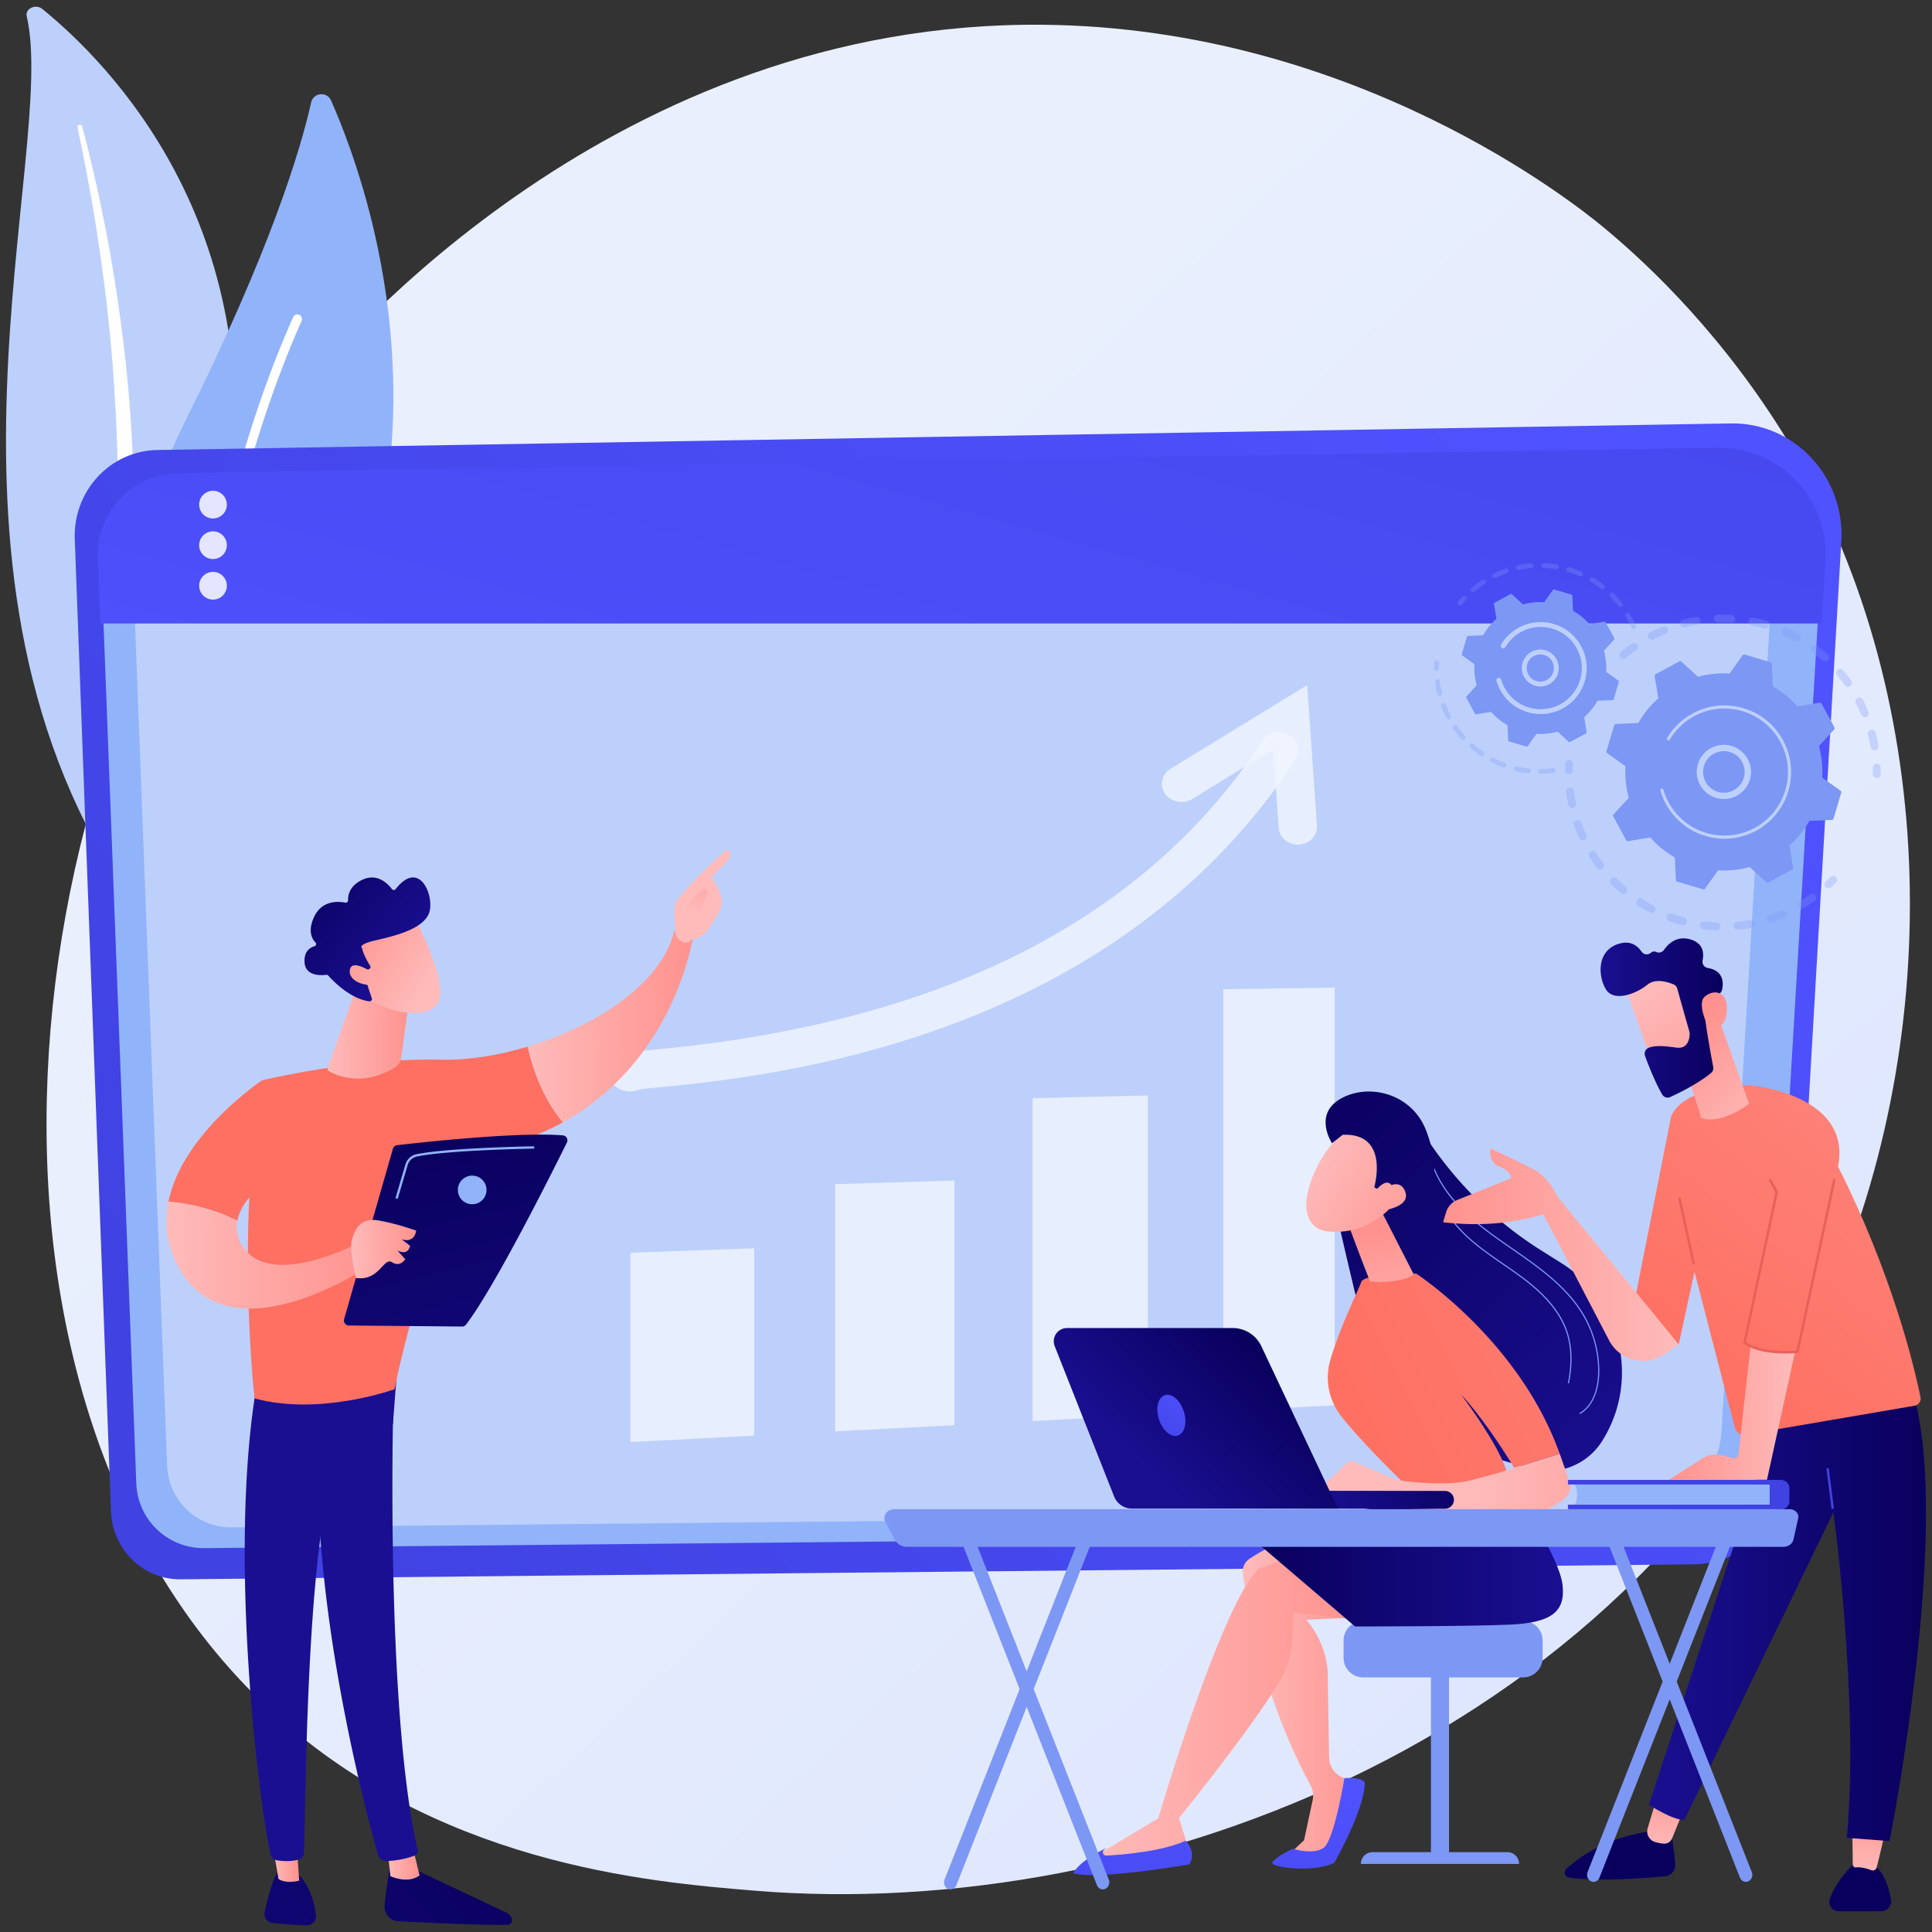 <svg width="266" height="266" fill="none" xmlns="http://www.w3.org/2000/svg"><rect width="100%" height="100%" fill="#333333" stroke="none"/><path d="M252.202 177.916c-25.99 60.748-94.594 86.841-148.347 82.392-14.677-1.215-44.206-3.659-67.263-25.463-44.28-41.874-37.46-129.402 4.928-180.933 5.458-6.636 43.243-51.098 102.123-50.503 43.109.436 73.366 24.787 77.045 27.821 4.648 3.832 14.9 12.94 24.138 27.387 21.708 33.947 23.617 81.338 7.376 119.299z" fill="url(#paint0_linear)"/><path d="M3.68 2.242C3.435 1.192 4.91.495 5.816 1.228c9.18 7.444 31.238 29.737 25.74 68.695-6.896 48.878 4.895 66.714 19.572 77.593 0 0-20.157-5.116-32.839-23.214C-12.848 79.868 8.064 20.903 3.681 2.242z" fill="#BDD0FB"/><path d="M10.667 17.509c1.148 5.44 2.172 10.899 2.963 16.382a233.698 233.698 0 011.888 16.48c.408 5.508.696 11.021.712 16.536.045 5.515-.184 11.026-.437 16.558-.216 5.53-.471 11.1-.066 16.709.398 5.597 1.576 11.244 3.914 16.538.585 1.319 1.2 2.634 1.898 3.905a64.817 64.817 0 002.171 3.785 59.74 59.74 0 005.208 7.163c3.88 4.55 8.558 8.585 13.712 12 .542.36 1.32.272 1.736-.197.409-.46.317-1.115-.2-1.479l-.003-.003a81.46 81.46 0 01-3.604-2.65c-.591-.45-1.158-.921-1.734-1.384-.555-.48-1.133-.943-1.67-1.438a59.372 59.372 0 01-6.056-6.223c-3.7-4.375-6.662-9.249-8.906-14.303a48.34 48.34 0 01-2.596-7.794c-.633-2.653-1.032-5.352-1.252-8.072-.441-5.445-.242-10.96-.072-16.49.163-5.533.282-11.093.136-16.65a200.727 200.727 0 00-.366-8.327c-.08-1.387-.192-2.772-.3-4.157a264.798 264.798 0 00-.404-4.15 233.203 233.203 0 00-2.378-16.522c-1.023-5.477-2.212-10.93-3.644-16.333-.04-.154-.219-.25-.397-.215-.174.034-.284.18-.253.33z" fill="#fff"/><path d="M27.462 119.237c-1.125 1.194-3.105.851-3.782-.644-3.737-8.249-12.191-32.526 1.772-60.495C37.244 34.48 41.394 20.552 42.84 14.1c.306-1.364 2.176-1.545 2.74-.266 6.228 14.115 22.671 62.128-18.117 105.404z" fill="#91B3FA"/><path d="M25.418 118.367a.641.641 0 01-.754-.641c.005-.401.786-40.495 15.698-74.076a.641.641 0 011.171.52c-14.803 33.337-15.582 73.177-15.589 73.576a.641.641 0 01-.526.621z" fill="#fff"/><path d="M21.645 61.958l216.663-3.661c8.723-.147 15.724 7.334 15.206 16.249l-7.458 128.249c-.408 7.019-6.054 12.517-12.922 12.585l-208.266 2.06c-5.144.051-9.394-4.097-9.59-9.359L10.295 74.229c-.246-6.624 4.875-12.161 11.35-12.27z" fill="url(#paint1_linear)"/><path d="M24.966 65.225l211.008-3.483c8.495-.14 15.314 6.978 14.809 15.46l-7.263 122.016c-.398 6.678-5.896 11.909-12.585 11.973l-202.83 1.96a9.258 9.258 0 01-9.34-8.904L13.912 76.899c-.24-6.302 4.748-11.57 11.054-11.674z" fill="#91B3FA"/><path d="M28.912 69.431l200.93-3.317c8.089-.133 14.582 6.644 14.102 14.72l-6.917 116.19a12.121 12.121 0 01-11.984 11.401l-193.142 1.866a8.815 8.815 0 01-8.893-8.479L18.386 80.548c-.228-6.002 4.521-11.018 10.526-11.117z" fill="#BDD0FB"/><path d="M236.462 61.641L24.569 65.14c-6.332.105-11.34 5.394-11.1 11.723l.342 8.977h237.005l.517-8.674c.507-8.517-6.341-15.665-14.871-15.524z" fill="url(#paint2_linear)"/><path opacity=".85" d="M31.233 69.478a1.906 1.906 0 11-3.812 0 1.906 1.906 0 013.812 0zm0 5.585a1.906 1.906 0 11-3.812 0 1.906 1.906 0 013.812 0zm0 5.584a1.906 1.906 0 11-3.812 0 1.906 1.906 0 013.812 0z" fill="#fff"/><g opacity=".8" fill="#fff"><path opacity=".8" d="M103.828 197.656l-17.023.888v-26.065l17.023-.611v25.788zm27.576-1.44l-16.429.858v-34.036l16.429-.501v33.679zm26.63-1.39l-15.867.828v-44.457l15.867-.37v43.999zm25.729-1.343l-15.332.8v-58.087l15.332-.212v57.499zm-6.251-92.34c-1.248-.72-2.882-.369-3.642.794a84.857 84.857 0 01-2.535 3.651c-16.329 22.194-43.163 35.343-80.905 38.896-1.23.115-2.202.204-2.922.297-.47.062-1.14.151-1.794.413-.657.262-1.287.706-1.656 1.483-.64 1.35.075 2.873 1.59 3.406.377.133.772.191 1.154.182a3.412 3.412 0 001.253-.271c.55-.084 1.736-.2 2.882-.311 6.91-.675 22.851-2.224 39.948-8.588 19.161-7.132 34.126-18.096 44.779-32.612a83.061 83.061 0 002.731-3.939c.76-1.159.364-2.682-.883-3.401z"/><path opacity=".8" d="M178.685 116.294c-1.382.001-2.547-1.003-2.638-2.312l-.754-10.835-11.122 6.857c-1.237.761-2.913.449-3.744-.701-.832-1.151-.498-2.703.743-3.464l18.806-11.519 1.342 19.346c.094 1.359-1.006 2.533-2.46 2.623a3.362 3.362 0 01-.173.005z"/></g><path d="M199.501 229.203h-2.488v26.906h2.488v-26.906z" fill="#7D97F4"/><path d="M209.153 256.628h-21.792c0-.894.726-1.62 1.62-1.62h18.552c.895 0 1.62.726 1.62 1.62zm3.234-28.359a2.684 2.684 0 01-2.676 2.676h-22.047a2.684 2.684 0 01-2.676-2.676v-2.419a2.684 2.684 0 012.676-2.676h22.047a2.684 2.684 0 012.676 2.676v2.419z" fill="#7D97F4"/><path d="M179.889 211.263s-3.697.573-7.853 3.352a2.07 2.07 0 00-.915 1.98c.498 3.943 2.544 16.703 9.293 29.167.356.657.458 1.422.301 2.153l-1.173 5.456-2.174 2.039h5.6l3.729-10.091-1.594-.504a3.017 3.017 0 01-2.107-2.825l-.187-10.824c.159-4.823-2.957-8.15-2.957-8.15l8.944-.435-8.907-11.318z" fill="url(#paint3_linear)"/><path d="M175.181 256.394c-.51.668 5.489 1.548 8.52.088 0 0 4.202-7.31 4.202-11.074 0 0-.334-.767-2.801-.593 0 0-1.41 8.655-2.9 9.625-1.49.97-4.168.098-4.168.098s-2.101.871-2.853 1.856z" fill="url(#paint4_linear)"/><path d="M187.664 223.174c-.048-.082-9.63-1.152-9.63-1.152s.314 2.914-.666 6.924c-.98 4.011-15.048 21.386-15.048 21.386l1.475 4.677c-4.561 1.588-9.047 1.842-13.462.809l9.142-5.486s8.555-29.156 13.796-34.357l9.605-3.323 4.788 10.522z" fill="url(#paint5_linear)"/><path d="M209.152 206.21s5.521 8.211 5.974 11.956c.453 3.746-1.512 5.268-7.305 5.519-5.792.251-21.256.246-21.256.246l-13.198-11.279s9.618-3.432 12.119-4.402c2.501-.971 23.666-2.04 23.666-2.04z" fill="url(#paint6_linear)"/><path d="M163.237 253.434s1.588 1.538.515 3.249c0 0-12.58 2.23-15.996 1.218 0 0 .71-1.618 4.556-3.461l-.284.218c-.359.276-.149.85.303.824 2.535-.144 7.78-.609 10.906-2.048z" fill="url(#paint7_linear)"/><path d="M184.107 167.304c0 .765 6.891 29.094 6.891 29.094l19.632 5.774a8.82 8.82 0 009.953-3.763c5.225-8.297 2.729-19.259-5.573-24.477l-2.78-1.748a52.187 52.187 0 01-15.047-14.351l-1.047-1.503-12.029 10.974z" fill="url(#paint8_linear)"/><path d="M217.546 194.675a.08.08 0 01-.068-.039.08.08 0 01.027-.11c2.322-1.395 2.545-4.564 2.533-5.861a15.22 15.22 0 00-1.979-7.357c-2.284-4.026-6.237-6.764-10.06-9.412l-.792-.549c-3.908-2.719-8.224-6.019-9.982-10.801a.08.08 0 11.15-.055c1.742 4.737 6.036 8.02 9.923 10.725l.792.549c3.838 2.658 7.806 5.406 10.109 9.463a15.401 15.401 0 011.999 7.435c.012 1.325-.217 4.562-2.61 6a.081.081 0 01-.042.012z" fill="#7D97F4"/><path d="M215.954 190.461a.077.077 0 01-.015-.002.08.08 0 01-.064-.094c.517-2.627.44-4.972-.229-6.971-1.209-3.617-4.421-6.25-7.084-8.14-.536-.38-1.09-.761-1.625-1.129-2.471-1.701-5.026-3.459-6.881-5.857a.08.08 0 11.126-.098c1.84 2.378 4.385 4.129 6.846 5.823.535.368 1.089.749 1.626 1.13 2.683 1.904 5.92 4.559 7.144 8.22.678 2.026.757 4.399.234 7.053a.08.08 0 01-.078.065z" fill="#7D97F4"/><path d="M194.223 205.122s-6.429-6.121-9.593-10.175a8.603 8.603 0 01-1.457-7.743c1.445-4.867 4.012-9.908 4.246-10.693.359-1.203 7.568-1.153 7.568-1.153s14.184 9.206 19.757 24.8l-6.259 1.949s-3.703-6.214-7.363-10.164c0 0 6.332 8.365 6.555 11.789l-13.454 1.39z" fill="url(#paint9_linear)"/><path d="M185.482 168.138c.075.25 3.022 8.139 3.169 8.268.147.13 4.126.343 5.999-.937l-4.646-9.086-4.522 1.755z" fill="url(#paint10_linear)"/><path d="M181.126 205.577l4.723-4.553 6.534 2.761s6.504 1.007 10.227 0l3.722-1.008 8.412-2.619 1.321 3.734c.336.948-.001 2-.821 2.583-.728.517-1.581 1.085-2.125 1.323-1.107.484-27.307-.335-27.307-.335l-4.686-1.886z" fill="url(#paint11_linear)"/><path d="M186.247 155.092s-3.408 1.672-5.495 6.852c-2.088 5.18-.183 7.409 2.062 7.602 2.245.194 5.573-.044 8.91-3.503 3.338-3.459-1.038-12.957-5.477-10.951z" fill="url(#paint12_linear)"/><path d="M189.203 163.484s2.215-7.531-4.334-7.247l-1.479 1.164s-2.633-3.957 1.197-6.134c3.83-2.177 9.809-.772 11.788 4.443 1.979 5.214 1.192 8.699-1.454 11.397-2.646 2.699-3.96-.116-3.96-.116s1.385-2.462.694-3.698c-.691-1.237-2.03.379-2.03.379l-.422-.188z" fill="url(#paint13_linear)"/><path d="M189.226 164.801s3.05-3.244 4.166-.918c1.115 2.326-3.033 2.9-4.597 2.989l.431-2.071z" fill="url(#paint14_linear)"/><path d="M199 207.723l-.063.002-27.398-.03a1.227 1.227 0 01-1.226-1.228c.001-.677.553-1.237 1.228-1.225l27.399.03a1.226 1.226 0 01.06 2.451z" fill="url(#paint15_linear)"/><path d="M146.908 182.847h22.818c1.683 0 3.215.971 3.933 2.494l10.549 22.368h-28.357a2.644 2.644 0 01-2.458-1.672l-8.18-20.698a1.823 1.823 0 011.695-2.492z" fill="url(#paint16_linear)"/><path d="M162.984 194.316c.494 1.536.129 3.028-.816 3.332-.945.304-2.112-.695-2.607-2.231-.494-1.536-.129-3.028.816-3.332.945-.305 2.112.694 2.607 2.231z" fill="url(#paint17_linear)"/><path d="M230.237 253.237s.287 1.596.401 3.492a1.504 1.504 0 01-1.356 1.587c-2.804.272-9.188.775-13.264.186a.684.684 0 01-.375-1.177c1.68-1.565 5.739-4.611 12.42-5.277l2.174 1.189z" fill="url(#paint18_linear)"/><path d="M231.632 249.637l-1.418 3.476a1.158 1.158 0 01-1.189.718 6.314 6.314 0 01-1.159-.224 1.522 1.522 0 01-1.012-1.892l1.07-3.58 3.708 1.502z" fill="url(#paint19_linear)"/><path d="M255.873 256.005s-2.84 2.375-3.946 5.423c-.304.838.339 1.721 1.231 1.721H259c.856 0 1.511-.77 1.362-1.612-.372-2.104-1.445-5.523-4.489-5.532z" fill="url(#paint20_linear)"/><path d="M259.39 252.913s-.573 2.538-1.014 4.216a.537.537 0 01-.702.365c-.884-.316-1.603-.456-2.126-.385-.242.032-.453-.169-.456-.413l-.055-4.216 4.353.433z" fill="url(#paint21_linear)"/><path d="M244.289 195.792l-17.27 52.687s3.313 2.17 4.891 2.079l20.513-42.342s3.589 26.09 1.85 44.82l5.875.448s9.554-47.866 2.318-64.26l-18.177 6.568z" fill="url(#paint22_linear)"/><path d="M252.311 207.76l.021-.001a.166.166 0 00.145-.187l-.67-5.319a.167.167 0 00-.332.041l.671 5.32c.01.085.082.146.165.146z" fill="url(#paint23_linear)"/><path d="M241.051 149.43s13.992 1.243 12.013 11.212c0 0 7.735 14.556 11.351 31.702a1.01 1.01 0 01-.818 1.199l-23.302 3.989a1.254 1.254 0 01-1.426-.922l-5.568-21.517-2.169 10.004-6.894-1.796 5.803-29.398c0 .001.81-4.288 11.01-4.473z" fill="url(#paint24_linear)"/><path d="M233.183 174.13a.173.173 0 00.17-.21l-1.942-8.919a.174.174 0 00-.34.074l1.943 8.919a.173.173 0 00.169.136z" fill="url(#paint25_linear)"/><path d="M234.59 200.67a3.325 3.325 0 012.406-.313l1.621.403a.587.587 0 00.726-.504l1.677-14.933c2.098.996 5.124.877 6.123.805l-3.862 17.604h-13.512l4.821-3.062z" fill="url(#paint26_linear)"/><path d="M198.687 168.279l.408-1.357a2.686 2.686 0 011.57-1.718l7.387-2.97s.111-.948-1.561-1.592c-1.672-.643-1.282-2.516-1.282-2.516s2.285 1.042 5.63 2.695c1.913.945 2.986 2.614 3.555 3.871l16.738 20.405-1.965 1.35a5.247 5.247 0 01-7.607-1.867l-9.068-17.388c-4.552 1.368-9.159 1.629-13.805 1.087z" fill="url(#paint27_linear)"/><path d="M236.518 139.911l4.304 12.045s-3.811 2.979-6.592 1.972l-2.168-6.904c0-.001 1.656-8.439 4.456-7.113z" fill="url(#paint28_linear)"/><path d="M223.674 135.586c0 .185 4.145 11.735 4.145 11.735l6.545-2.507-2.303-11.531s-8.387-.805-8.387 2.303z" fill="url(#paint29_linear)"/><path d="M230.914 136.092l1.687 5.975a.843.843 0 01.033.234c.001.487-.12 2.164-1.828 1.936-1.55-.207-2.968-.373-3.869.052a.866.866 0 00-.447 1.077c.377 1.049 1.27 3.398 2.357 5.32a.865.865 0 001.113.356c1.229-.559 3.788-1.811 5.611-3.3a.867.867 0 00.307-.833c-.287-1.528-1.141-6.177-1.179-7.509-.035-1.251 1.368-2.206 1.986-2.564a.856.856 0 00.401-.539c.194-.805.359-2.627-1.965-3.028a.87.87 0 01-.705-1.033c.197-.963.134-2.38-1.694-2.901-1.858-.531-3.027.588-3.621 1.445a.867.867 0 01-1.076.287c-.219-.098-.484-.102-.769.138-.384.324-.968.225-1.25-.19-.542-.797-1.526-1.593-3.192-1.054-2.957.956-2.815 4.365-1.732 6.219 1.084 1.853 4.231.633 5.721-.595 1.132-.933 2.857-.375 3.618-.053a.86.86 0 01.493.56z" fill="url(#paint30_linear)"/><path d="M235.292 141.581s-1.75-3.31-.593-4.35c1.157-1.039 3.118-.869 3.065 1.72-.065 3.219-2.472 2.63-2.472 2.63z" fill="url(#paint31_linear)"/><path d="M245.785 186.351c.955 0 1.636-.072 1.71-.08l.124-.014 5.095-23.755a.174.174 0 00-.133-.206.172.172 0 00-.206.133l-5.042 23.508c-.759.067-4.808.336-6.945-1.178l4.413-20.638-.921-1.736a.173.173 0 00-.234-.072.173.173 0 00-.072.234l.862 1.625-4.434 20.733.088.066c1.545 1.161 4.033 1.38 5.695 1.38z" fill="url(#paint32_linear)"/><path d="M216.696 207.169h26.965v-2.783h-26.965c.577 0 .577 2.783 0 2.783z" fill="#91B3FA"/><path d="M243.567 207.169a.095.095 0 00.094-.095v-2.594a.094.094 0 00-.094-.094h-27.599a.095.095 0 01-.094-.094v-.441c0-.052.042-.094.094-.094h29.237c.643 0 1.165.521 1.165 1.164v1.779c0 .606-.492 1.098-1.098 1.098h-29.304a.095.095 0 01-.094-.095v-.44c0-.052.042-.094.094-.094h27.599z" fill="url(#paint33_linear)"/><path d="M130.866 260.132a.814.814 0 01-.35-.079c-.451-.211-.659-.781-.465-1.273l18.618-47.239c.193-.491.715-.718 1.166-.507.45.211.658.781.465 1.273l-18.618 47.239c-.144.367-.472.586-.816.586z" fill="#7D97F4"/><path d="M151.84 260.133c-.344 0-.671-.22-.816-.587l-18.618-47.239c-.193-.492.015-1.062.465-1.273.45-.212.972.015 1.166.507l18.618 47.24c.194.491-.014 1.061-.464 1.273a.837.837 0 01-.351.079zm67.557-1.036a.83.83 0 01-.35-.079c-.45-.212-.659-.782-.465-1.273l18.618-47.24c.194-.491.715-.718 1.166-.507.451.212.659.781.465 1.273l-18.618 47.239c-.144.367-.472.587-.816.587z" fill="#7D97F4"/><path d="M240.371 259.097c-.344 0-.672-.22-.816-.587l-18.618-47.239c-.194-.492.015-1.061.465-1.273.45-.211.972.016 1.166.507l18.618 47.24c.194.491-.014 1.061-.465 1.273a.83.83 0 01-.35.079z" fill="#7D97F4"/><path d="M247.577 209.044a.96.96 0 00-.257-.875 1.297 1.297 0 00-.94-.386H123.164c-.479 0-.924.212-1.182.563-.258.35-.292.791-.092 1.169l1.336 2.513c.306.576.968.944 1.697.944h120.612c.678 0 1.261-.418 1.39-.997l.652-2.931z" fill="#7D97F4"/><path opacity=".3" d="M223.042 90.498a.544.544 0 01.099-.721c.469-.397.963-.78 1.467-1.137a.544.544 0 01.759.13l.006.008a.545.545 0 01-.135.75c-.479.34-.948.703-1.394 1.08a.544.544 0 01-.802-.11zm3.94-2.638a.544.544 0 01.198-.79 21.35 21.35 0 011.681-.785.545.545 0 11.418 1.004c-.539.225-1.076.476-1.596.747a.545.545 0 01-.701-.176zm4.423-1.706a.544.544 0 01.312-.833 21.726 21.726 0 011.814-.39.545.545 0 01.184 1.072 20.59 20.59 0 00-1.723.372.543.543 0 01-.587-.22zm4.693-.673a.544.544 0 01.434-.85c.617-.018 1.241-.01 1.856.024a.544.544 0 01-.06 1.087 20.653 20.653 0 00-1.763-.023.545.545 0 01-.467-.238zm4.726.39a.544.544 0 01.555-.84 21.61 21.61 0 011.804.434.544.544 0 11-.299 1.047c-.564-.162-1.141-.3-1.715-.413a.544.544 0 01-.345-.228zm4.522 1.426a.545.545 0 01.67-.805c.563.25 1.123.527 1.663.823a.544.544 0 11-.524.954 20.62 20.62 0 00-1.58-.781.542.542 0 01-.229-.191zm12.291 15.759a.52.52 0 01-.086-.213c-.1-.576-.226-1.156-.375-1.723a.545.545 0 011.053-.277c.157.597.29 1.208.394 1.814a.543.543 0 01-.986.399zm-8.2-13.369a.544.544 0 01.776-.742c.493.369.977.763 1.437 1.173a.545.545 0 01-.724.813 20.229 20.229 0 00-1.365-1.114.558.558 0 01-.124-.13zm6.871 8.818a.602.602 0 01-.052-.096 20.653 20.653 0 00-.75-1.597.545.545 0 01.965-.504c.285.547.551 1.112.789 1.68a.544.544 0 01-.952.517zm-3.417-5.573a.545.545 0 01.865-.658c.399.47.782.962 1.139 1.465l.007.01a.545.545 0 01-.893.62c-.34-.477-.704-.945-1.083-1.39a.845.845 0 01-.035-.047zm5.052 13.934a.547.547 0 01-.094-.312c.003-.28 0-.566-.008-.848a.543.543 0 111.087-.033c.01.297.013.597.01.892a.545.545 0 01-.995.301zm-6.635 15.208a.545.545 0 01.077-.701c.204-.193.408-.393.605-.595a.544.544 0 11.779.761c-.208.212-.422.423-.637.626a.544.544 0 01-.824-.091zm-32.071-3.464a21.438 21.438 0 01-.414-.631.545.545 0 01.92-.582c.312.493.642.971.987 1.428a.544.544 0 01-.869.656 22.858 22.858 0 01-.624-.871zm-1.78-3.159a.527.527 0 01-.045-.081 21.689 21.689 0 01-.688-1.691.543.543 0 111.024-.368c.194.542.414 1.083.654 1.608a.544.544 0 01-.945.532zm4.284 6.191a.545.545 0 01.836-.69c.406.407.834.803 1.275 1.175a.545.545 0 01-.704.831 21.542 21.542 0 01-1.342-1.238.527.527 0 01-.065-.078zm-5.742-10.624a.562.562 0 01-.083-.194c-.124-.594-.225-1.2-.299-1.802a.545.545 0 011.081-.133c.07.571.165 1.147.284 1.711a.544.544 0 01-.983.418zm9.379 13.542a.543.543 0 01.741-.766c.485.308.991.6 1.502.867a.544.544 0 11-.504.964 21.528 21.528 0 01-1.581-.912.525.525 0 01-.158-.153zm4.189 2.05a.542.542 0 01.634-.818 21.28 21.28 0 001.655.518.543.543 0 11-.281 1.051 21.556 21.556 0 01-1.742-.545.54.54 0 01-.266-.206zm4.536 1.088a.543.543 0 01.519-.846c.572.072 1.154.121 1.729.146a.543.543 0 11-.046 1.087 21.817 21.817 0 01-1.82-.153.542.542 0 01-.382-.234zm4.666.073a.545.545 0 01.398-.848 20.176 20.176 0 001.719-.237.545.545 0 01.194 1.071c-.596.108-1.205.192-1.809.25a.545.545 0 01-.502-.236zm4.569-.954a.545.545 0 01.28-.824 20.435 20.435 0 001.623-.609.544.544 0 11.426 1.002c-.559.237-1.134.453-1.709.642a.546.546 0 01-.62-.211zm4.245-1.933l-.018-.028a.545.545 0 01.19-.746 21.095 21.095 0 001.453-.948.543.543 0 01.759.127.537.537 0 01-.127.759 22.147 22.147 0 01-1.529.997.544.544 0 01-.728-.161zm-32.03-18.525a.536.536 0 01-.094-.314c.004-.294.015-.594.032-.892a.544.544 0 111.086.062c-.016.282-.026.567-.03.847a.545.545 0 01-.994.297z" fill="#7D97F4"/><path d="M221.185 103.415a.254.254 0 00.096.28l2.518 1.801a13.478 13.478 0 00.451 4.346l-2.091 2.28a.253.253 0 00-.036.293l1.768 3.265a.255.255 0 00.266.13l3.052-.506a13.501 13.501 0 003.394 2.751l.134 3.094a.255.255 0 00.181.232l3.56 1.058a.255.255 0 00.28-.096l1.801-2.518a13.48 13.48 0 004.346-.451l2.28 2.091c.08.074.198.088.293.037l3.265-1.769a.255.255 0 00.13-.266l-.507-3.052a13.466 13.466 0 002.752-3.394l3.093-.134a.253.253 0 00.233-.181l1.058-3.56a.254.254 0 00-.096-.279l-2.518-1.802c.085-1.443-.06-2.91-.451-4.346l2.091-2.28a.254.254 0 00.036-.293l-1.769-3.265a.254.254 0 00-.265-.13l-3.052.507a13.484 13.484 0 00-3.395-2.752l-.133-3.093a.255.255 0 00-.182-.233l-3.56-1.058a.254.254 0 00-.279.096l-1.801 2.518a13.487 13.487 0 00-4.346.451l-2.28-2.09a.254.254 0 00-.293-.037l-3.266 1.769a.254.254 0 00-.129.265l.506 3.053a13.508 13.508 0 00-2.752 3.393l-3.093.134a.255.255 0 00-.233.182l-1.057 3.559z" fill="#7D97F4"/><path d="M234.256 108.379a3.738 3.738 0 01.56-4.845 3.736 3.736 0 015.274.219 3.704 3.704 0 01.983 2.683 3.704 3.704 0 01-1.202 2.591 3.737 3.737 0 01-5.615-.648zm5.457-3.704a2.865 2.865 0 00-4.307-.501 2.864 2.864 0 00-.169 4.044 2.865 2.865 0 004.044.169c.563-.518.89-1.224.922-1.987a2.838 2.838 0 00-.49-1.725z" fill="#BDD0FB"/><path d="M229.841 111.475a9.356 9.356 0 01-1.187-2.453l-.016-.054a3.28 3.28 0 01-.032-.106.218.218 0 01.148-.27.219.219 0 01.27.148 8.742 8.742 0 007.79 6.276 8.68 8.68 0 004.771-1.032 8.68 8.68 0 004.216-5.196 8.685 8.685 0 00-.693-6.656c-2.298-4.24-7.614-5.819-11.852-3.523a8.706 8.706 0 00-3.357 3.228.22.22 0 01-.299.076.217.217 0 01-.076-.297 9.144 9.144 0 013.524-3.39c4.45-2.41 10.032-.75 12.443 3.698a9.12 9.12 0 01.728 6.987 9.11 9.11 0 01-4.426 5.456 9.12 9.12 0 01-6.987.728 9.109 9.109 0 01-4.965-3.62z" fill="#BDD0FB"/><path opacity=".3" d="M200.736 83.21a.336.336 0 01.018-.401c.181-.221.372-.44.566-.648a.336.336 0 01.493.457c-.185.2-.367.407-.539.618a.337.337 0 01-.538-.025zm1.818-1.838a.336.336 0 01.062-.446 14.617 14.617 0 011.438-1.065.348.348 0 01.465.098.337.337 0 01-.098.465l-.248.165a13.9 13.9 0 00-1.124.852.337.337 0 01-.474-.041l-.021-.028zm2.927-1.902a.337.337 0 01.13-.492 14.593 14.593 0 011.652-.685.336.336 0 11.219.636c-.535.184-1.066.404-1.576.654a.336.336 0 01-.425-.113zm3.3-1.135a.336.336 0 01.209-.518c.582-.122 1.178-.21 1.772-.259a.336.336 0 11.055.67 13.72 13.72 0 00-1.689.247.336.336 0 01-.347-.14zm3.479-.29a.336.336 0 01.291-.524c.596.024 1.195.085 1.781.182a.336.336 0 01-.11.664 13.876 13.876 0 00-1.698-.175.334.334 0 01-.264-.147zm3.443.57a.337.337 0 01.373-.512 14.69 14.69 0 011.682.61.335.335 0 11-.267.616c-.52-.225-1.06-.42-1.605-.581a.341.341 0 01-.183-.134zm3.201 1.387a.336.336 0 01.449-.48c.512.303 1.011.64 1.482 1.002a.337.337 0 01-.411.533 13.788 13.788 0 00-1.412-.955.327.327 0 01-.108-.1zm2.764 2.127a.336.336 0 01.515-.428c.421.418.822.867 1.191 1.335a.336.336 0 01-.528.416 13.8 13.8 0 00-1.136-1.273.339.339 0 01-.042-.05zm2.971 4.29a.403.403 0 01-.029-.05 13.883 13.883 0 00-.793-1.512.336.336 0 01.113-.462.333.333 0 01.462.113 14.673 14.673 0 01.832 1.585.336.336 0 01-.585.327zm-24.557 13.94a.336.336 0 01.554-.381c.32.457.671.9 1.043 1.314a.335.335 0 11-.5.449c-.39-.434-.758-.898-1.094-1.378l-.003-.004zm-.899-1.466a14.697 14.697 0 01-.754-1.63.336.336 0 01.627-.244c.202.52.438 1.034.701 1.526a.336.336 0 01-.574.348zm3.193 4.02a.336.336 0 01.498-.443c.422.367.87.712 1.331 1.024a.336.336 0 01-.377.557 14.609 14.609 0 01-1.395-1.074.344.344 0 01-.057-.064zm-4.434-7.222a.327.327 0 01-.048-.106 14.344 14.344 0 01-.327-1.731.336.336 0 01.667-.084c.07.553.175 1.108.312 1.65a.337.337 0 01-.604.271zm7.276 9.145a.336.336 0 01.431-.489c.496.255 1.014.482 1.538.674a.336.336 0 11-.233.631 14.6 14.6 0 01-1.612-.706.347.347 0 01-.124-.11zm3.221 1.185a.335.335 0 01.355-.516c.544.128 1.101.225 1.655.287a.336.336 0 01-.075.668 14.62 14.62 0 01-1.734-.301.337.337 0 01-.201-.138zm3.413.38a.336.336 0 01.274-.525c.56-.006 1.123-.046 1.675-.119a.337.337 0 01.378.289.337.337 0 01-.289.378 14.72 14.72 0 01-1.757.124.334.334 0 01-.281-.147zm-14.341-14.132a.337.337 0 01-.058-.189c-.001-.287.007-.576.023-.859a.337.337 0 01.672.038c-.016.27-.023.545-.022.82a.337.337 0 01-.615.19z" fill="#7D97F4"/><path d="M201.259 90.057a.17.17 0 00.064.187l1.685 1.205c-.057.966.04 1.948.302 2.908l-1.399 1.526a.17.17 0 00-.024.196l1.183 2.185a.171.171 0 00.178.087l2.042-.34a9.036 9.036 0 002.271 1.842l.09 2.07a.171.171 0 00.121.156l2.382.708c.07.02.145-.006.187-.065l1.206-1.685a9.026 9.026 0 002.908-.301l1.525 1.399a.171.171 0 00.197.024l2.185-1.184a.17.17 0 00.086-.177l-.339-2.043a9.012 9.012 0 001.842-2.27l2.069-.09a.17.17 0 00.156-.122l.708-2.382a.17.17 0 00-.064-.187l-1.685-1.205a9.024 9.024 0 00-.302-2.908l1.399-1.526a.171.171 0 00.025-.196l-1.184-2.185a.17.17 0 00-.178-.087l-2.042.34a9.018 9.018 0 00-2.271-1.842l-.09-2.07a.17.17 0 00-.121-.156l-2.382-.708a.17.17 0 00-.187.065l-1.205 1.684a9.03 9.03 0 00-2.909.303l-1.525-1.4a.17.17 0 00-.196-.024l-2.185 1.184a.17.17 0 00-.087.177l.339 2.043a9.036 9.036 0 00-1.842 2.27l-2.069.09a.17.17 0 00-.156.122l-.708 2.382z" fill="#7D97F4"/><path d="M209.966 93.4a2.524 2.524 0 01-.435-1.532 2.524 2.524 0 01.819-1.765 2.546 2.546 0 013.593.15 2.547 2.547 0 01-.15 3.592c-.5.46-1.149.698-1.827.67a2.525 2.525 0 01-2-1.115zm3.653-2.477a1.873 1.873 0 00-2.814-.325c-.367.338-.581.8-.602 1.298-.021.5.154.976.492 1.344.338.368.8.582 1.299.603a1.874 1.874 0 001.625-2.92z" fill="#BDD0FB"/><path d="M206.89 95.551a6.459 6.459 0 01-.832-1.74l-.016-.056a.336.336 0 11.645-.188c.113.385.267.76.459 1.114l.032.058a5.602 5.602 0 003.283 2.656.55.55 0 00.012.004l.037.011c1.45.43 2.98.271 4.309-.449a5.62 5.62 0 002.729-3.364 5.622 5.622 0 00-.449-4.308 5.628 5.628 0 00-3.364-2.73 5.622 5.622 0 00-4.799.748 5.644 5.644 0 00-1.683 1.79.335.335 0 11-.578-.343 6.313 6.313 0 012.431-2.337 6.29 6.29 0 014.821-.502 6.284 6.284 0 013.763 3.053 6.289 6.289 0 01.503 4.82 6.287 6.287 0 01-3.054 3.764 6.341 6.341 0 01-8.249-2z" fill="#BDD0FB"/><path d="M53.777 256.533s-.544 2.917-.825 5.808a1.993 1.993 0 001.886 2.177c3.85.197 12.088.588 15.046.484a.649.649 0 00.58-.883 1.45 1.45 0 00-.736-.789l-13.551-6.386-2.4-.411z" fill="url(#paint34_linear)"/><path d="M53.37 254.812l.382 3.499s2.374 1.133 4.014-.101l-.95-3.905-3.445.507z" fill="url(#paint35_linear)"/><path d="M54.31 189.1c-.189.911-1.397 45.542 3.184 65.592a.68.68 0 01-.406.786c-.735.292-2.174.711-3.894.752a1.17 1.17 0 01-1.152-.85c-1.32-4.654-7.633-27.971-8.274-50.193-.716-24.831.008-.845.008-.845l.705-15.338 9.828.096z" fill="url(#paint36_linear)"/><path d="M38.105 257.908s-.836 1.467-1.669 5.38a1.215 1.215 0 001.056 1.466c1.271.138 3.228.317 4.797.321a1.212 1.212 0 001.213-1.341c-.16-1.432-.679-3.785-2.334-5.631l-3.063-.195z" fill="url(#paint37_linear)"/><path d="M37.426 253.405l.919 5.295s.951.722 2.852.224l-.409-5.692-3.362.173z" fill="url(#paint38_linear)"/><path d="M35.41 190.289c-4.127 23.515.291 58.218 1.828 65.017.094.416.426.738.847.812.713.125 1.89.233 3.053-.093a.97.97 0 00.706-.886c.267-5.483.201-39.154 3.965-52.425a3.02 3.02 0 011.181-1.656l7.106-4.95.618-8.105-19.304 2.286z" fill="url(#paint39_linear)"/><path d="M60.703 145.901c-11.694-.305-24.629 2.836-24.629 2.836-3.68 20.307-1.027 43.796-1.027 43.796 9.031 2.461 19.28-1.267 19.28-1.267 1.587-8.488 8.836-32.348 8.836-32.348 5.721-.655 10.444-2.259 14.341-4.401-2.924-3.456-4.276-7.83-4.857-10.414-4.147 1.245-8.338 1.892-11.944 1.798z" fill="url(#paint40_linear)"/><path d="M95.412 129.004c-1.136-1.398-2.596-.756-2.596-.756-1.79 7.253-10.87 13.062-20.169 15.855.58 2.583 1.933 6.958 4.857 10.414 15.468-8.504 17.908-25.513 17.908-25.513z" fill="url(#paint41_linear)"/><path d="M95.13 129.354c.116.384-1.282.952-2.086-.618-.022-.75-.447-3.963.007-4.569 2.415-3.228 7.075-7.258 7.075-7.258.774.778.123 1.529.123 1.529l-2.264 2.315c.46.852 1.026 1.573 1.284 2.6a3.143 3.143 0 01-.335 2.31c-.4.705-.946 1.622-1.46 2.338-.974 1.356-2.345 1.353-2.345 1.353z" fill="url(#paint42_linear)"/><path d="M96.99 122.259l-2.06 1.713-.658 1.718 1.802 2.038s.646-3.415 1.108-4.152c.462-.736.23-1.096-.192-1.317z" fill="url(#paint43_linear)"/><path d="M40.452 160.104l-4.377-11.367s-10.995 7.318-12.881 16.711c2.063.172 5.813.745 9.472 2.636.85-4.436 7.786-7.98 7.786-7.98z" fill="url(#paint44_linear)"/><path d="M49.897 170.851s-12.331 6.814-16.413.856c-.847-1.237-1.041-2.461-.818-3.623-3.659-1.891-7.41-2.464-9.472-2.636-.57 2.832-.311 5.852 1.326 8.917 7.123 13.33 26.97-.475 26.97-.475l-1.593-3.039z" fill="url(#paint45_linear)"/><path d="M48.947 136.293l-3.824 10.726a.388.388 0 00.172.469c1.01.57 4.648 2.226 9.079-.524.462-.287.779-.758.853-1.296l1.294-9.302-7.574-.073z" fill="url(#paint46_linear)"/><path d="M57.139 126.405s4.013 7.731 3.46 10.833c-.554 3.102-5.616 2.831-10.014.265l-3.011-8.335 9.565-2.763z" fill="url(#paint47_linear)"/><path d="M50.82 133.426a.316.316 0 00.142-.462c-.323-.504-.926-1.53-1.114-2.425 0 0-.73-.478 1.88-1.076 2.61-.599 6.503-1.529 7.34-3.738.817-2.154-1.222-7.608-4.6-3.31a.317.317 0 01-.502-.001c-.54-.717-1.964-2.208-3.968-1.332-1.877.821-2.1 2.188-2.08 2.878a.315.315 0 01-.377.319c-.943-.189-3.208-.365-4.288 1.95-.89 1.906-.334 2.996.177 3.531a.316.316 0 01-.14.523c-.623.185-1.43.703-1.363 2.158.092 2.012 2.341 1.856 2.982 1.771a.318.318 0 01.28.102c.543.612 2.991 3.215 5.664 3.551a.32.32 0 00.34-.419l-1.126-3.378a.319.319 0 01.175-.393l.577-.249z" fill="url(#paint48_linear)"/><path d="M51.28 133.909s-2.89-2.024-3.119-.345c-.229 1.679 2.597 2.46 4.006 1.846l-.887-1.501z" fill="url(#paint49_linear)"/><path d="M47.377 181.62l6.717-23.458a.684.684 0 01.578-.492c1.217-.142 4.744-.541 8.815-.885 4.905-.415 10.6-.751 14.004-.465.483.04.776.552.56.987-1.935 3.916-9.896 19.843-13.882 25.061a.688.688 0 01-.554.272l-15.585-.145a.686.686 0 01-.654-.875z" fill="url(#paint50_linear)"/><path d="M49 175.953s-.936-3.848-.559-5.213c.378-1.365 1.109-3.12 3.546-2.73 2.438.39 5.313 1.417 5.313 1.417s-.145 1.778-1.997 1.204l1.149.889s-.165 1.424-1.73.663l1.069 1.179s-.672 1.169-1.823.419c-1.152-.75-1.704 2.635-4.968 2.172z" fill="url(#paint51_linear)"/><path d="M63.04 163.787a1.972 1.972 0 103.943 0 1.972 1.972 0 00-3.943 0zm-8.285 1.271l-.307-.091 1.368-4.639a2.013 2.013 0 011.514-1.41c4.325-.902 16.098-1.093 16.216-1.095l.005.321c-.118.001-11.86.192-16.155 1.088a1.693 1.693 0 00-1.273 1.187l-1.367 4.639z" fill="#91B3FA"/><defs><linearGradient id="paint0_linear" x1="278.56" y1="294.256" x2="89.417" y2="90.102" gradientUnits="userSpaceOnUse"><stop stop-color="#DAE3FE"/><stop offset="1" stop-color="#E9EFFD"/></linearGradient><linearGradient id="paint1_linear" x1="228.106" y1="62.198" x2="36.421" y2="208.149" gradientUnits="userSpaceOnUse"><stop stop-color="#4F52FF"/><stop offset="1" stop-color="#4042E2"/></linearGradient><linearGradient id="paint2_linear" x1="114.362" y1="143.726" x2="170.07" y2="-54.868" gradientUnits="userSpaceOnUse"><stop stop-color="#4F52FF"/><stop offset="1" stop-color="#4042E2"/></linearGradient><linearGradient id="paint3_linear" x1="171.105" y1="233.336" x2="188.796" y2="233.336" gradientUnits="userSpaceOnUse"><stop stop-color="#FEBBBA"/><stop offset="1" stop-color="#FF928E"/></linearGradient><linearGradient id="paint4_linear" x1="181.929" y1="244.863" x2="179.327" y2="284.761" gradientUnits="userSpaceOnUse"><stop stop-color="#4F52FF"/><stop offset="1" stop-color="#4042E2"/></linearGradient><linearGradient id="paint5_linear" x1="150.333" y1="234.545" x2="187.664" y2="234.545" gradientUnits="userSpaceOnUse"><stop stop-color="#FEBBBA"/><stop offset="1" stop-color="#FF928E"/></linearGradient><linearGradient id="paint6_linear" x1="173.367" y1="215.071" x2="215.188" y2="215.071" gradientUnits="userSpaceOnUse"><stop stop-color="#09005D"/><stop offset="1" stop-color="#1A0F91"/></linearGradient><linearGradient id="paint7_linear" x1="156.82" y1="243.226" x2="154.218" y2="283.123" gradientUnits="userSpaceOnUse"><stop stop-color="#4F52FF"/><stop offset="1" stop-color="#4042E2"/></linearGradient><linearGradient id="paint8_linear" x1="175.692" y1="151.76" x2="220.989" y2="206.032" gradientUnits="userSpaceOnUse"><stop stop-color="#09005D"/><stop offset="1" stop-color="#1A0F91"/></linearGradient><linearGradient id="paint9_linear" x1="187.077" y1="195.305" x2="277.424" y2="149.811" gradientUnits="userSpaceOnUse"><stop stop-color="#FE7062"/><stop offset="1" stop-color="#FF928E"/></linearGradient><linearGradient id="paint10_linear" x1="192.241" y1="185.757" x2="189.721" y2="169.587" gradientUnits="userSpaceOnUse"><stop stop-color="#FEBBBA"/><stop offset="1" stop-color="#FF928E"/></linearGradient><linearGradient id="paint11_linear" x1="202.983" y1="204.055" x2="238.051" y2="204.055" gradientUnits="userSpaceOnUse"><stop stop-color="#FEBBBA"/><stop offset="1" stop-color="#FF928E"/></linearGradient><linearGradient id="paint12_linear" x1="180.885" y1="159.562" x2="198.494" y2="170.116" gradientUnits="userSpaceOnUse"><stop stop-color="#FEBBBA"/><stop offset="1" stop-color="#FF928E"/></linearGradient><linearGradient id="paint13_linear" x1="179.656" y1="145.984" x2="228.767" y2="198.466" gradientUnits="userSpaceOnUse"><stop stop-color="#09005D"/><stop offset="1" stop-color="#1A0F91"/></linearGradient><linearGradient id="paint14_linear" x1="184.363" y1="154.545" x2="196.326" y2="173.777" gradientUnits="userSpaceOnUse"><stop stop-color="#FEBBBA"/><stop offset="1" stop-color="#FF928E"/></linearGradient><linearGradient id="paint15_linear" x1="203.649" y1="200.443" x2="181.899" y2="207.577" gradientUnits="userSpaceOnUse"><stop stop-color="#09005D"/><stop offset="1" stop-color="#1A0F91"/></linearGradient><linearGradient id="paint16_linear" x1="173.771" y1="186.182" x2="158.107" y2="202.738" gradientUnits="userSpaceOnUse"><stop stop-color="#09005D"/><stop offset="1" stop-color="#1A0F91"/></linearGradient><linearGradient id="paint17_linear" x1="164.302" y1="190.305" x2="157.195" y2="201.007" gradientUnits="userSpaceOnUse"><stop stop-color="#4F52FF"/><stop offset="1" stop-color="#4042E2"/></linearGradient><linearGradient id="paint18_linear" x1="222.799" y1="282.151" x2="222.567" y2="306.667" gradientUnits="userSpaceOnUse"><stop stop-color="#09005D"/><stop offset="1" stop-color="#1A0F91"/></linearGradient><linearGradient id="paint19_linear" x1="228.709" y1="254.772" x2="229.981" y2="244.827" gradientUnits="userSpaceOnUse"><stop stop-color="#FEBBBA"/><stop offset="1" stop-color="#FF928E"/></linearGradient><linearGradient id="paint20_linear" x1="255.922" y1="282.464" x2="255.691" y2="306.98" gradientUnits="userSpaceOnUse"><stop stop-color="#09005D"/><stop offset="1" stop-color="#1A0F91"/></linearGradient><linearGradient id="paint21_linear" x1="256.512" y1="258.181" x2="257.752" y2="248.489" gradientUnits="userSpaceOnUse"><stop stop-color="#FEBBBA"/><stop offset="1" stop-color="#FF928E"/></linearGradient><linearGradient id="paint22_linear" x1="265.174" y1="221.354" x2="227.019" y2="221.354" gradientUnits="userSpaceOnUse"><stop stop-color="#09005D"/><stop offset="1" stop-color="#1A0F91"/></linearGradient><linearGradient id="paint23_linear" x1="257.26" y1="215.5" x2="255.872" y2="212.725" gradientUnits="userSpaceOnUse"><stop stop-color="#4F52FF"/><stop offset="1" stop-color="#4042E2"/></linearGradient><linearGradient id="paint24_linear" x1="233.657" y1="190.962" x2="284.918" y2="124.003" gradientUnits="userSpaceOnUse"><stop stop-color="#FE7062"/><stop offset="1" stop-color="#FF928E"/></linearGradient><linearGradient id="paint25_linear" x1="-197.931" y1="-600.529" x2="-93.871" y2="-414.229" gradientUnits="userSpaceOnUse"><stop stop-color="#E1473D"/><stop offset="1" stop-color="#E9605A"/></linearGradient><linearGradient id="paint26_linear" x1="247.143" y1="194.528" x2="229.769" y2="194.528" gradientUnits="userSpaceOnUse"><stop stop-color="#FEBBBA"/><stop offset="1" stop-color="#FF928E"/></linearGradient><linearGradient id="paint27_linear" x1="231.132" y1="172.748" x2="198.687" y2="172.748" gradientUnits="userSpaceOnUse"><stop stop-color="#FEBBBA"/><stop offset="1" stop-color="#FF928E"/></linearGradient><linearGradient id="paint28_linear" x1="242.813" y1="154.551" x2="231.521" y2="142.966" gradientUnits="userSpaceOnUse"><stop stop-color="#FEBBBA"/><stop offset="1" stop-color="#FF928E"/></linearGradient><linearGradient id="paint29_linear" x1="226.436" y1="135.667" x2="240.514" y2="154.291" gradientUnits="userSpaceOnUse"><stop stop-color="#FEBBBA"/><stop offset="1" stop-color="#FF928E"/></linearGradient><linearGradient id="paint30_linear" x1="237.188" y1="140.159" x2="220.372" y2="140.159" gradientUnits="userSpaceOnUse"><stop stop-color="#09005D"/><stop offset="1" stop-color="#1A0F91"/></linearGradient><linearGradient id="paint31_linear" x1="247.056" y1="150.416" x2="235.764" y2="138.831" gradientUnits="userSpaceOnUse"><stop stop-color="#FEBBBA"/><stop offset="1" stop-color="#FF928E"/></linearGradient><linearGradient id="paint32_linear" x1="-188.904" y1="-605.559" x2="-84.843" y2="-419.263" gradientUnits="userSpaceOnUse"><stop stop-color="#E1473D"/><stop offset="1" stop-color="#E9605A"/></linearGradient><linearGradient id="paint33_linear" x1="230.857" y1="221.135" x2="230.973" y2="214.199" gradientUnits="userSpaceOnUse"><stop stop-color="#4F52FF"/><stop offset="1" stop-color="#4042E2"/></linearGradient><linearGradient id="paint34_linear" x1="69.57" y1="252.645" x2="19.214" y2="306.385" gradientUnits="userSpaceOnUse"><stop stop-color="#09005D"/><stop offset="1" stop-color="#1A0F91"/></linearGradient><linearGradient id="paint35_linear" x1="53.354" y1="256.517" x2="57.782" y2="256.559" gradientUnits="userSpaceOnUse"><stop stop-color="#FEBBBA"/><stop offset="1" stop-color="#FF928E"/></linearGradient><linearGradient id="paint36_linear" x1="-2141.58" y1="2699.96" x2="-2101.09" y2="2654.21" gradientUnits="userSpaceOnUse"><stop stop-color="#09005D"/><stop offset="1" stop-color="#1A0F91"/></linearGradient><linearGradient id="paint37_linear" x1="58.487" y1="242.257" x2="8.128" y2="296" gradientUnits="userSpaceOnUse"><stop stop-color="#09005D"/><stop offset="1" stop-color="#1A0F91"/></linearGradient><linearGradient id="paint38_linear" x1="37.4" y1="256.138" x2="41.223" y2="256.174" gradientUnits="userSpaceOnUse"><stop stop-color="#FEBBBA"/><stop offset="1" stop-color="#FF928E"/></linearGradient><linearGradient id="paint39_linear" x1="-2148.11" y1="2694.18" x2="-2107.62" y2="2648.42" gradientUnits="userSpaceOnUse"><stop stop-color="#09005D"/><stop offset="1" stop-color="#1A0F91"/></linearGradient><linearGradient id="paint40_linear" x1="-939.336" y1="-1118.96" x2="-1005.33" y2="-1204.5" gradientUnits="userSpaceOnUse"><stop stop-color="#FE7062"/><stop offset="1" stop-color="#FF928E"/></linearGradient><linearGradient id="paint41_linear" x1="72.675" y1="141.186" x2="95.294" y2="141.401" gradientUnits="userSpaceOnUse"><stop stop-color="#FEBBBA"/><stop offset="1" stop-color="#FF928E"/></linearGradient><linearGradient id="paint42_linear" x1="90.291" y1="137.562" x2="74.785" y2="171.951" gradientUnits="userSpaceOnUse"><stop stop-color="#FEBBBA"/><stop offset="1" stop-color="#FF928E"/></linearGradient><linearGradient id="paint43_linear" x1="95.331" y1="126.109" x2="101.756" y2="116.431" gradientUnits="userSpaceOnUse"><stop stop-color="#FEBBBA"/><stop offset="1" stop-color="#FF928E"/></linearGradient><linearGradient id="paint44_linear" x1="-949.085" y1="-1111.44" x2="-1015.08" y2="-1196.98" gradientUnits="userSpaceOnUse"><stop stop-color="#FE7062"/><stop offset="1" stop-color="#FF928E"/></linearGradient><linearGradient id="paint45_linear" x1="22.875" y1="172.753" x2="51.499" y2="173.025" gradientUnits="userSpaceOnUse"><stop stop-color="#FEBBBA"/><stop offset="1" stop-color="#FF928E"/></linearGradient><linearGradient id="paint46_linear" x1="45.145" y1="142.361" x2="56.463" y2="142.469" gradientUnits="userSpaceOnUse"><stop stop-color="#FEBBBA"/><stop offset="1" stop-color="#FF928E"/></linearGradient><linearGradient id="paint47_linear" x1="59.224" y1="135.295" x2="46.852" y2="127.587" gradientUnits="userSpaceOnUse"><stop stop-color="#FEBBBA"/><stop offset="1" stop-color="#FF928E"/></linearGradient><linearGradient id="paint48_linear" x1="40.342" y1="119.525" x2="56.297" y2="132.374" gradientUnits="userSpaceOnUse"><stop stop-color="#09005D"/><stop offset="1" stop-color="#1A0F91"/></linearGradient><linearGradient id="paint49_linear" x1="55.928" y1="138.094" x2="44.798" y2="131.159" gradientUnits="userSpaceOnUse"><stop stop-color="#FEBBBA"/><stop offset="1" stop-color="#FF928E"/></linearGradient><linearGradient id="paint50_linear" x1="59.175" y1="154.565" x2="74.969" y2="220.376" gradientUnits="userSpaceOnUse"><stop stop-color="#09005D"/><stop offset="1" stop-color="#1A0F91"/></linearGradient><linearGradient id="paint51_linear" x1="48.352" y1="171.976" x2="57.3" y2="171.976" gradientUnits="userSpaceOnUse"><stop stop-color="#FEBBBA"/><stop offset="1" stop-color="#FF928E"/></linearGradient></defs></svg>